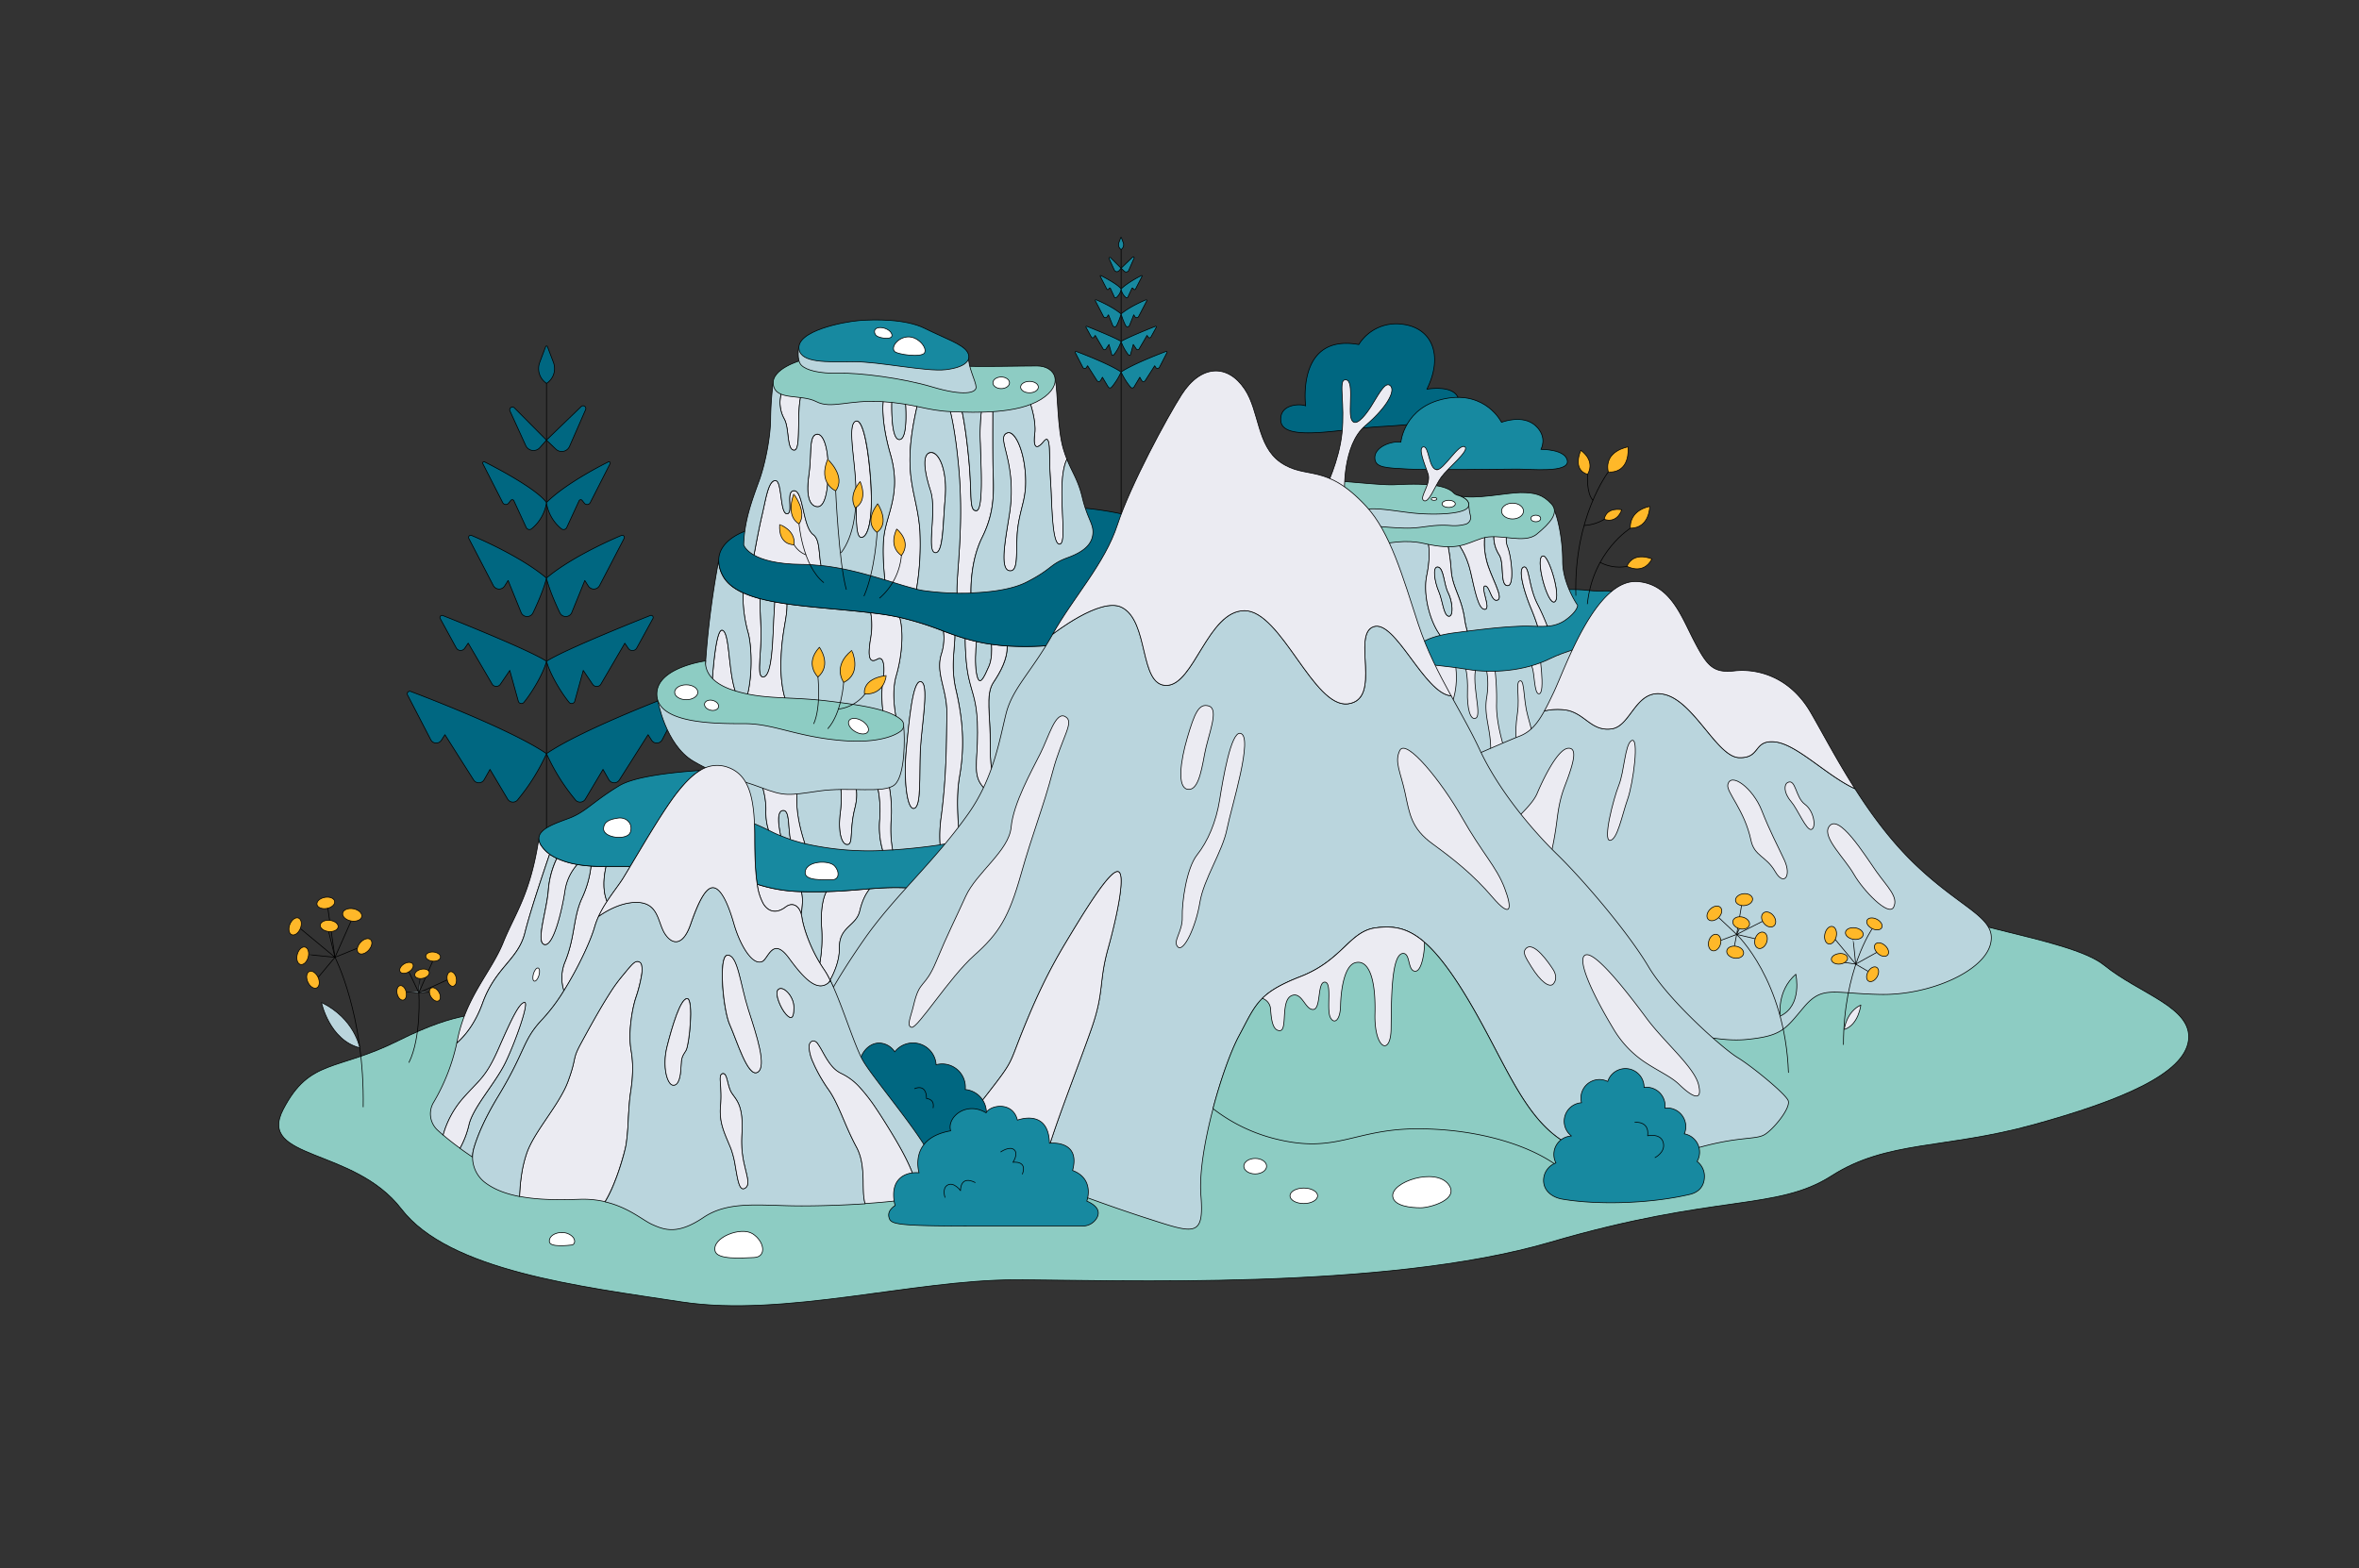 <svg id="圖層_1" data-name="圖層 1" xmlns="http://www.w3.org/2000/svg" viewBox="0 0 1110 738"><rect x="0" y="0" width="1110" height="738" fill="#333333" stroke="none"/><defs><style>.cls-1{fill:#8dccc3;}.cls-1,.cls-2,.cls-3,.cls-4,.cls-5,.cls-6,.cls-8,.cls-9{stroke:#000;stroke-linejoin:round;stroke-width:0.33px;}.cls-2{fill:#006781;}.cls-3{fill:#1789a0;}.cls-4{fill:#ebebf2;}.cls-5{fill:#bad5dd;}.cls-6{fill:#fff;}.cls-7,.cls-8{fill:none;}.cls-9{fill:#ffb829;}</style></defs><title>main02</title><path class="cls-1" d="M238.56,475.14c-12.94,3-21.89,0-51.07,14.59s-41.7,8.34-54.2,32.32,33.15,17.72,55.56,46.9S273,605.43,320.91,612.73s109.45-10.42,156.35-10.42,174.08,5.21,252.25-17.72S835.83,570,861.89,553.32s53.16-12.51,94.86-24,70.88-24,73-39.61-22.93-21.89-39.61-35.44-80.26-18.76-105.28-36.48S730.55,373,647.17,402.18s-149.06,8.33-228.28,29.18S275.82,466.58,238.56,475.14Z"/><line class="cls-2" x1="257.15" y1="179.9" x2="257.15" y2="508.52"/><path class="cls-2" d="M242,191.91l15.12,15.22-3.1,3.53a4,4,0,0,1-6.65-1l-7.45-16.33A1.29,1.29,0,0,1,242,191.91Z"/><path class="cls-2" d="M273.49,191.32l-16.38,15.81,4.45,4.24a4,4,0,0,0,6.43-1.3l7.57-17.31A1.29,1.29,0,0,0,273.49,191.32Z"/><path class="cls-2" d="M256.72,163.2,254,170.47a8.29,8.29,0,0,0,2.39,9.35c.25.21.51.41.8.61l.11-.08a8.29,8.29,0,0,0,3.08-9.88l-2.76-7.27A.46.46,0,0,0,256.72,163.2Z"/><path class="cls-2" d="M228.27,217.51s23.48,11.63,28.88,19a19.61,19.61,0,0,1-7,12.33,1.65,1.65,0,0,1-2.54-.59l-5.8-12.57a.86.86,0,0,0-1.48-.16l-1,1.27a1.65,1.65,0,0,1-2.78-.25l-9.28-18.18A.65.65,0,0,1,228.27,217.51Z"/><path class="cls-2" d="M286,217.51s-19.31,9.43-28.87,19a19.56,19.56,0,0,0,7,12.33,1.65,1.65,0,0,0,2.54-.59l5.8-12.57a.86.86,0,0,1,1.48-.16l1,1.27a1.65,1.65,0,0,0,2.78-.25L287,218.35A.65.65,0,0,0,286,217.51Z"/><path class="cls-2" d="M208.32,289.67s40.33,15.91,48.83,21.54c-1.71,6.35-7.15,15.13-10.7,19.42a1.55,1.55,0,0,1-2.5-.39l-4.08-14.73L235.46,322a2.33,2.33,0,0,1-3.8.09l-11.35-19.42-1.64,2.41a2.33,2.33,0,0,1-4-.2L207.09,291A1,1,0,0,1,208.32,289.67Z"/><path class="cls-2" d="M193.41,325.48s46.29,17.24,63.74,29.2a95.27,95.27,0,0,1-13.33,21.41,2.89,2.89,0,0,1-4.94,0l-8.32-14-2.72,4.8a2.89,2.89,0,0,1-5,.13l-13.48-21.26-1.66,2.6a2.89,2.89,0,0,1-5-.22l-10.89-21A1.19,1.19,0,0,1,193.41,325.48Z"/><path class="cls-2" d="M320.89,325.48s-46.29,17.24-63.74,29.2a94.87,94.87,0,0,0,13.33,21.41,2.89,2.89,0,0,0,4.94,0l8.32-14,2.72,4.8a2.89,2.89,0,0,0,5,.13l13.48-21.26,1.66,2.6a2.89,2.89,0,0,0,5-.22l10.89-21A1.19,1.19,0,0,0,320.89,325.48Z"/><path class="cls-2" d="M306,289.67s-40.33,15.91-48.83,21.54c1.71,6.35,7.15,15.13,10.7,19.42a1.55,1.55,0,0,0,2.5-.39l4.08-14.73,4.41,6.53a2.32,2.32,0,0,0,3.79.09L294,302.71l1.64,2.41a2.32,2.32,0,0,0,4-.2l7.62-13.9A1,1,0,0,0,306,289.67Z"/><path class="cls-2" d="M221.87,252s22.44,9.2,35.28,20.06c-1.75,7-6.33,16.31-6.33,16.31a3.06,3.06,0,0,1-5.62-.13l-6.11-15.06-1.65,2.61a3.07,3.07,0,0,1-5.31-.22l-11.57-22.25A1,1,0,0,1,221.87,252Z"/><path class="cls-2" d="M292.39,252s-22.45,9.2-35.28,20.06c1.75,7,6.32,16.31,6.32,16.31a3.07,3.07,0,0,0,5.63-.13l6.11-15.06,1.65,2.61a3.07,3.07,0,0,0,5.31-.22l11.57-22.25A1,1,0,0,0,292.39,252Z"/><line class="cls-3" x1="527.53" y1="117.27" x2="527.53" y2="250.5"/><path class="cls-3" d="M522.52,121.24l5,5-1,1.17a1.32,1.32,0,0,1-2.2-.33l-2.47-5.4A.42.42,0,0,1,522.52,121.24Z"/><path class="cls-3" d="M532.94,121l-5.42,5.23,1.47,1.4a1.32,1.32,0,0,0,2.13-.43l2.5-5.72A.42.42,0,0,0,532.94,121Z"/><path class="cls-3" d="M527.39,111.74l-.91,2.41a2.74,2.74,0,0,0,.79,3.09l.26.2,0,0a2.75,2.75,0,0,0,1-3.27l-.92-2.41A.15.15,0,0,0,527.39,111.74Z"/><path class="cls-3" d="M518,129.7s7.77,3.85,9.55,6.28a6.47,6.47,0,0,1-2.3,4.08.55.55,0,0,1-.84-.19l-1.92-4.16a.29.29,0,0,0-.49-.06l-.32.43a.55.55,0,0,1-.92-.09l-3.07-6A.22.22,0,0,1,518,129.7Z"/><path class="cls-3" d="M537.08,129.7s-6.38,3.12-9.55,6.28a6.51,6.51,0,0,0,2.31,4.08.55.55,0,0,0,.84-.19l1.92-4.16a.29.29,0,0,1,.49-.06l.32.43a.55.55,0,0,0,.92-.09l3.07-6A.22.22,0,0,0,537.08,129.7Z"/><path class="cls-3" d="M511.39,153.57s13.33,5.26,16.14,7.12a20.71,20.71,0,0,1-3.54,6.42.5.5,0,0,1-.82-.13l-1.35-4.87-1.46,2.16a.76.76,0,0,1-1.25,0l-3.76-6.42-.54.8a.77.77,0,0,1-1.31-.07L511,154A.32.32,0,0,1,511.39,153.57Z"/><path class="cls-3" d="M506.45,165.41s15.31,5.7,21.08,9.66a31.4,31.4,0,0,1-4.41,7.08,1,1,0,0,1-1.63,0l-2.75-4.61-.9,1.59a1,1,0,0,1-1.64,0l-4.45-7-.55.86a1,1,0,0,1-1.66-.08l-3.6-7A.39.39,0,0,1,506.45,165.41Z"/><path class="cls-3" d="M548.61,165.41s-15.3,5.7-21.08,9.66a31.81,31.81,0,0,0,4.41,7.08,1,1,0,0,0,1.64,0l2.75-4.61.9,1.59a1,1,0,0,0,1.63,0l4.46-7,.55.86a1,1,0,0,0,1.65-.08l3.6-7A.39.39,0,0,0,548.61,165.41Z"/><path class="cls-3" d="M543.68,153.57s-13.34,5.26-16.15,7.12a21.12,21.12,0,0,0,3.54,6.42.51.51,0,0,0,.83-.13l1.35-4.87,1.46,2.16a.76.76,0,0,0,1.25,0l3.76-6.42.54.8a.77.77,0,0,0,1.31-.07l2.52-4.6A.32.32,0,0,0,543.68,153.57Z"/><path class="cls-3" d="M515.87,141.12s7.42,3,11.66,6.64a33.91,33.91,0,0,1-2.09,5.39,1,1,0,0,1-1.86,0l-2-5L521,149a1,1,0,0,1-1.76-.07l-3.83-7.36A.33.33,0,0,1,515.87,141.12Z"/><path class="cls-3" d="M539.19,141.12s-7.43,3-11.67,6.64a33.91,33.91,0,0,0,2.09,5.39,1,1,0,0,0,1.86,0l2-5,.55.86a1,1,0,0,0,1.75-.07l3.83-7.36A.32.32,0,0,0,539.19,141.12Z"/><path class="cls-4" d="M227.11,472c6.1-16.88,16.7-20.33,19.89-33.06,2.7-10.81,9.61-31.1,11.63-37a15.25,15.25,0,0,1-3.88-3.93,6.15,6.15,0,0,1-1.2-3.35c-4,26.38-11.21,35.2-16.77,48.93-5.65,14-17.63,25.62-21.62,46.25-.07.35-.16.68-.23,1C218.5,487.75,223.46,482.13,227.11,472Z"/><path class="cls-4" d="M285.19,407.78c-1.45,0-2.79,0-3.93,0s-2.11-.08-3.16-.15a48.36,48.36,0,0,1-4.17,14.87c-4.33,9.21-3.23,18.1-7.94,29.88a19.77,19.77,0,0,0-.67,13.92c6.66-10.64,12.54-23.19,14.47-30a36.81,36.81,0,0,1,1.87-5,55.55,55.55,0,0,1,4-7.08C283.26,418.59,284.26,411.72,285.19,407.78Z"/><path class="cls-5" d="M285.63,424.22c2.81-4.32,5.8-8,7.58-10.91,1-1.66,2.15-3.55,3.35-5.56-4.32,0-8.18,0-11.37,0C284.26,411.72,283.26,418.59,285.63,424.22Z"/><path class="cls-5" d="M234.4,516c13.41-22.18,11.24-26.26,21.15-36.63a85.79,85.79,0,0,0,9.77-13.09,19.77,19.77,0,0,1,.67-13.92c4.71-11.78,3.61-20.67,7.94-29.88a48.36,48.36,0,0,0,4.17-14.87,64.79,64.79,0,0,1-6.53-.76,23.8,23.8,0,0,0-5.79,12.39c-1.47,9.79-5.55,26.26-9.63,25.28s.89-15.21,1.8-25.12A42,42,0,0,1,262,403.94a20.92,20.92,0,0,1-3.38-1.93c-2,5.87-8.93,26.16-11.63,37-3.19,12.73-13.79,16.18-19.89,33.06-3.65,10.09-8.61,15.71-12.18,18.9A93.73,93.73,0,0,1,204,518.83a10.45,10.45,0,0,0,1.86,13c.78.72,1.68,1.52,2.65,2.36a44.57,44.57,0,0,1,9-16.9c8.08-9.27,11-9.76,17.25-24.14s9.62-21,12-21.36-4.28,18.54-9,28.34-15.22,21-17.12,29.29a42.18,42.18,0,0,1-4.21,11c1.79,1.31,3.75,2.68,5.91,4.12a14.68,14.68,0,0,1,.58-4C224.48,535.15,227.7,527,234.4,516Z"/><path class="cls-4" d="M386.6,436.45a68.67,68.67,0,0,1-.84,16.76c.67,1.11,1.38,2.21,2.13,3.29a39,39,0,0,1,2.73,4.81c2-3.64,4.49-9.36,4.39-15.32-.15-9.92,7.9-10.08,9.58-17.26,1.26-5.39,3.2-8.6,4.75-10.44-6,.48-12.22,1.12-20.52,1.35C387.59,422,386,427,386.6,436.45Z"/><path class="cls-4" d="M258,419.37c-.91,9.91-5.88,24.14-1.8,25.12s8.16-15.49,9.63-25.28a23.8,23.8,0,0,1,5.79-12.39,36.74,36.74,0,0,1-9.56-2.88A42,42,0,0,0,258,419.37Z"/><path class="cls-5" d="M445,419.73c-16.83-2.53-26.07-2.21-35.7-1.44-1.55,1.84-3.49,5-4.75,10.44-1.68,7.18-9.73,7.34-9.58,17.26.1,6-2.39,11.68-4.39,15.32.05.11.11.21.16.32.2.41.41.82.61,1.26,5.35,11.47,10.91,30,14.86,36.64,4.05,6.85,20,26,27.74,38l18.49-2.37,6.87-40.26,8.1-78.34A41,41,0,0,1,445,419.73Z"/><path class="cls-4" d="M369.71,426.83c3.09-2.34,6.16-.76,7.29,3.35.93-5.75.6-8.86.06-10.54a71.59,71.59,0,0,1-20.76-3.49,25.94,25.94,0,0,0,2.79,9.06C360.84,428.25,364.53,430.78,369.71,426.83Z"/><path class="cls-4" d="M237.77,500.1c4.76-9.8,11.42-28.73,9-28.34s-5.71,7-12,21.36-9.17,14.87-17.25,24.14a44.57,44.57,0,0,0-9,16.9c2.13,1.82,4.74,3.9,7.91,6.21a42.18,42.18,0,0,0,4.21-11C222.55,521.07,233,509.89,237.77,500.1Z"/><path class="cls-5" d="M377,430.18a12,12,0,0,1,.32,1.48c.65,4.57,3.47,13.32,8.44,21.55a68.67,68.67,0,0,0,.84-16.76c-.57-9.47,1-14.43,2.22-16.81l-3,.07c-3.33,0-6.2,0-8.76-.07C377.6,421.32,377.93,424.43,377,430.18Z"/><path class="cls-3" d="M267.72,385.11c-5.87,2.2-12.63,4.41-13.94,8.2h0v.06a4.07,4.07,0,0,0-.2,1.36,6.15,6.15,0,0,0,1.2,3.35,15.25,15.25,0,0,0,3.88,3.93,20.92,20.92,0,0,0,3.38,1.93,36.74,36.74,0,0,0,9.56,2.88,64.79,64.79,0,0,0,6.53.76c1,.07,2.1.12,3.16.15s2.48,0,3.93,0c3.19,0,7.05,0,11.37,0,6.8-11.35,16.06-27.22,22.44-35.2,3.2-4,6.61-7.65,10.41-9.94-13.8.93-31,2.92-38.07,7.19C278.7,377.46,275.71,382.11,267.72,385.11Z"/><path class="cls-3" d="M489.81,381.62l-94-5.83-46.75-14s-1.77,0-4.67.09c8.44,4.2,10.74,14.79,10.74,31.79,0,10.13.36,17.27,1.18,22.45a71.59,71.59,0,0,0,20.76,3.49c2.56.09,5.43.11,8.76.07l3-.07c8.3-.23,14.5-.87,20.52-1.35,9.63-.77,18.87-1.09,35.7,1.44a41,41,0,0,0,22.41-3.18c16.77-7.15,27.85-22.46,27.85-22.46Z"/><path class="cls-6" d="M284,390c.13-3.52,3.2-4.48,6.88-5s7.05,2.4,5.77,6.56S283.86,394.46,284,390Z"/><path class="cls-6" d="M378.88,410.21c.75-5.2,11-5.4,13.61-2.88s2.68,6.81-1.1,6.7S378.21,414.79,378.88,410.21Z"/><path class="cls-4" d="M390.78,461.63c0-.11-.11-.21-.16-.32-.2.37-.4.71-.59,1A9.79,9.79,0,0,0,390.78,461.63Z"/><ellipse class="cls-6" cx="252.29" cy="458.61" rx="3.22" ry="1.35" transform="translate(-258.98 570.74) rotate(-73.55)"/><path class="cls-5" d="M658.66,353.17c3-5.92,19.65,14.64,29.28,31.59s16.17,23.1,20,33.12,3.09,14.63-5.77,4.24-18.11-17.72-28.12-25-10.77-14-12.9-23.94S656,358.56,658.66,353.17Z"/><path class="cls-5" d="M358,294.32c.67,12.67-2.38,24.3,1.08,24.3s4.32-11,4.75-20.95c.3-6.84.6-11.91.76-14.4-2.44-.45-4.77-1-6.95-1.54C357.6,284.6,357.68,288.73,358,294.32Z"/><path class="cls-5" d="M570.8,270.66a15,15,0,0,0-.95-2.52c.83,3.95-.05,8.07-3,12.22-12.45,17.4-33.28,21-74.73,23.56a140.68,140.68,0,0,1-18.22.07c.25,6.06-3.16,12.25-6.44,17.15-3.89,5.79-1.31,15.53-1.5,29.49s2.39,16.4,2.39,16.4,1.88,10.46-4.61,4.48-3.71-12-3.71-26.77-2.41-17.53-4.27-26.12c-1.28-5.93-1.54-13.8-1.59-18.11-1.66-.5-3.27-1-4.85-1.56-.07,7.12-2,14.95.5,25.72,3.16,13.6,4.27,26.29,1.67,40.84-1.79,10-.63,23.2.26,30.42a153.32,153.32,0,0,0,24-6.63c20-7.5,77.66.77,77.66.77S582.39,315,570.8,270.66Z"/><path class="cls-5" d="M459.45,316.83c1.3,7.42,3.71,1.67,5.87-3.22,1.42-3.21,1.41-7.67,1.23-10.38-2.53-.36-4.88-.81-7.1-1.32C459,306.1,458.66,312.31,459.45,316.83Z"/><path class="cls-4" d="M339.9,296.59c-3.66-1.13-5.1,29.2-5.1,29.2l14.25,5.5C341.89,323,344.22,297.91,339.9,296.59Z"/><path class="cls-4" d="M363.8,297.67c-.43,9.93-1.29,20.95-4.75,20.95s-.41-11.63-1.08-24.3c-.29-5.59-.37-9.72-.36-12.59a49.71,49.71,0,0,1-8-2.78A65.24,65.24,0,0,0,352,297.71c1.87,6.65,2.22,22.58-1.2,32.23l20.35,3.24s-4.12-7-3.68-22.13c.42-14.35,3-19.78,2.85-26.84q-3-.43-5.76-.94C364.4,285.76,364.1,290.83,363.8,297.67Z"/><path class="cls-4" d="M400.8,367l-5.47,1.29a54.25,54.25,0,0,1,0,14.62c-1.06,8.49.64,14.76,3.46,14.54s.85-6.69,3.46-17.06S400.8,367,400.8,367Z"/><path class="cls-7" d="M400.8,367l-5.47,1.29a54.25,54.25,0,0,1,0,14.62c-1.06,8.49.64,14.76,3.46,14.54s.85-6.69,3.46-17.06S400.8,367,400.8,367Z"/><path class="cls-7" d="M339.9,296.59c-3.66-1.13-5.1,29.2-5.1,29.2l14.25,5.5C341.89,323,344.22,297.91,339.9,296.59Z"/><path class="cls-7" d="M433.05,320.81c-3.65-.1-5.29,18.55-6.59,31.95s.22,28.52,3.67,27.66,2.34-15.13,2.92-27.23C433.65,340.68,437.52,320.93,433.05,320.81Z"/><path class="cls-5" d="M368.34,381.39c-3,.36-2,7.34-1,11.93q2.25.93,4.59,1.73C370.73,389,371.67,381,368.34,381.39Z"/><path class="cls-5" d="M445.54,335.93c.18-11.5-5.38-18.92-2.6-28a24.37,24.37,0,0,0,1-10.91,144.13,144.13,0,0,0-20.63-6.47c1.94,6.93,1.12,18.1-1.6,27.38-3,10.31.86,23.83.86,23.83s-3.9,4.91-5.59,0-2.62-14.49-1.56-20.94.67-12.56-2.66-10.61-4.66-.22-3.12-9.51a36,36,0,0,0,.09-12.32c-13.49-1.61-27.45-2.44-39.41-4.16.12,7.06-2.43,12.49-2.85,26.84-.44,15.11,3.68,22.13,3.68,22.13l-20.35-3.24c3.42-9.65,3.07-25.58,1.2-32.23A65.24,65.24,0,0,1,349.62,279c-4.53-2.08-7.93-4.79-9.72-8.45a15.24,15.24,0,0,1-1.72-6.78h0s-6.86,34.41-6.76,65.75,2,43.38,0,52c0,0,13.43.68,30.25,9.22a27.35,27.35,0,0,1-1.29-9c.32-8.16-3.27-16.2-3.27-16.2l18.15,6c-1.44,9.36,1.7,20.34,3.45,25.49a134.68,134.68,0,0,0,36.63,3.23,39.53,39.53,0,0,1-1.41-14.51c.86-12.2-2.08-18.69-2.08-18.69l5.13-3a65.26,65.26,0,0,1,2.35,21.62A55.91,55.91,0,0,0,420,400c6.42-.47,14.1-1.17,22.35-2.41a62.54,62.54,0,0,1,.57-13.45C445.54,364,445.35,347.43,445.54,335.93ZM334.8,325.79s1.44-30.33,5.1-29.2c4.32,1.32,2,26.43,9.15,34.7Zm67.45,54.63c-2.61,10.37-.64,16.85-3.46,17.06s-4.52-6.05-3.46-14.54a54.25,54.25,0,0,0,0-14.62L400.8,367S404.86,370,402.25,380.42Zm30.8-27.23c-.58,12.1.54,26.36-2.92,27.23s-5-14.26-3.67-27.66,2.94-32.05,6.59-31.95C437.52,320.93,433.65,340.68,433.05,353.19Z"/><path class="cls-4" d="M375.26,371.51l-18.15-6s3.59,8,3.27,16.2a27.35,27.35,0,0,0,1.29,9c.28.14.56.27.84.42,1.56.81,3.18,1.53,4.84,2.22-1-4.59-2.05-11.57,1-11.93,3.33-.4,2.39,7.6,3.6,13.66,2.21.74,4.48,1.38,6.77,1.95C377,391.85,373.82,380.87,375.26,371.51Z"/><path class="cls-4" d="M419.33,385.61A65.26,65.26,0,0,0,417,364l-5.13,3s2.94,6.49,2.08,18.69a39.53,39.53,0,0,0,1.41,14.51c1.14-.05,2.25-.11,3.3-.18L420,400A55.91,55.91,0,0,1,419.33,385.61Z"/><path class="cls-4" d="M409.73,288.37a36,36,0,0,1-.09,12.32c-1.54,9.29-.21,11.45,3.12,9.51s3.72,4.15,2.66,10.61-.14,16,1.56,20.94,5.59,0,5.59,0-3.89-13.52-.86-23.83c2.72-9.28,3.54-20.45,1.6-27.38-2.67-.59-5.55-1.12-8.7-1.55C413,288.77,411.37,288.57,409.73,288.37Z"/><path class="cls-4" d="M433.05,320.81c-3.65-.1-5.29,18.55-6.59,31.95s.22,28.52,3.67,27.66,2.34-15.13,2.92-27.23C433.65,340.68,437.52,320.93,433.05,320.81Z"/><path class="cls-4" d="M451.47,365.51c2.6-14.55,1.49-27.24-1.67-40.84-2.49-10.77-.57-18.6-.5-25.72-1.81-.63-3.58-1.28-5.36-1.94a24.37,24.37,0,0,1-1,10.91c-2.78,9.09,2.78,16.51,2.6,28s0,28.05-2.6,48.16a62.54,62.54,0,0,0-.57,13.45c3.06-.45,6.19-1,9.36-1.61C450.84,388.71,449.68,375.54,451.47,365.51Z"/><path class="cls-4" d="M465.32,313.61c-2.16,4.89-4.57,10.64-5.87,3.22-.79-4.52-.41-10.73,0-14.92-1.84-.43-3.6-.9-5.3-1.4.05,4.31.31,12.18,1.59,18.11C457.6,327.21,460,330,460,344.74s-2.79,20.8,3.71,26.77,4.61-4.48,4.61-4.48-2.57-2.45-2.39-16.4-2.39-23.7,1.5-29.49c3.28-4.9,6.69-11.09,6.44-17.15q-3.93-.27-7.33-.76C466.73,305.94,466.74,310.4,465.32,313.61Z"/><path class="cls-2" d="M569.85,268.14c-3-14.22-28.5-26.17-60.34-29.07-45.45-4.13-120.53-2.46-157.63,10.48,0,0-13.64,3.89-13.7,14.17a15.24,15.24,0,0,0,1.72,6.78c1.79,3.66,5.19,6.37,9.72,8.45a49.71,49.71,0,0,0,8,2.78c2.18.58,4.51,1.09,6.95,1.54q2.79.51,5.76.94c12,1.72,25.92,2.55,39.41,4.16,1.64.2,3.27.4,4.88.62,3.15.43,6,1,8.7,1.55A144.13,144.13,0,0,1,443.94,297c1.78.66,3.55,1.31,5.36,1.94,1.58.54,3.19,1.06,4.85,1.56s3.46,1,5.3,1.4c2.22.51,4.57,1,7.1,1.32q3.4.5,7.33.76a140.68,140.68,0,0,0,18.22-.07c41.45-2.6,62.28-6.16,74.73-23.56C569.8,276.21,570.68,272.09,569.85,268.14Z"/><path class="cls-5" d="M309.43,329.33s3.61,21.11,16.76,28.86,20.89,8.21,31.92,12.44,12.68,3.75,27.23,1.64,30.75,1.41,35.68-3S425.79,347,425.23,342s-27.84-3.18-27.84-3.18Z"/><path class="cls-1" d="M424.09,338.78a3.41,3.41,0,0,1-.16,5.22c-3.49,2.76-12.18,5.73-27,4.57-22.23-1.74-32.65-8-46.54-8s-41.26.11-41.32-13.89c-.06-12.63,23-15.64,23-15.64s-1.82,8.83,12.42,13.62,26.13,3,45,5.24C404.46,331.73,418.44,333.69,424.09,338.78Z"/><path class="cls-5" d="M771,287.92l28.28,85.93-9,54.15s-106,4-107.42,3.66-38.64-102.68-39.45-109,9.34-17.47,9.34-17.47Z"/><path class="cls-4" d="M684.77,312.48s2.28,11.06-2.65,20.92l-18.48-26Z"/><path class="cls-4" d="M689.31,313.15s1.47,4.39,1.2,12.12,1.25,14.11,4,12.65c3-1.6-2.8-17.85.53-25.44"/><path class="cls-4" d="M699,313.55s2,6,.53,14.78,2.27,15.19,1.87,25.71l6.39-1.91s-3.86-11.67-3.6-20.84a119.72,119.72,0,0,0-.93-17.74Z"/><path class="cls-4" d="M715.44,320.41c2,0,1.34,9.12,3.47,16.58s2.13,8.88,2.13,8.88l-7,3.73s-1.75-2,0-14.17C715.17,327.63,712.86,320.39,715.44,320.41Z"/><path class="cls-4" d="M724.11,326.52c-2.28,0-2-9.86-3.2-12.52s3.2-9.33,3.2-8.66S727.44,326.54,724.11,326.52Z"/><path class="cls-3" d="M670.28,312.6s10,.74,20.69,2.49,26.17,1,38.63-5.23,37.06-9,41.37-21.94-15-9-22.93-10-14.83-.25-21.87,0-69.18,7.75-69.39,19.82S670.28,312.6,670.28,312.6Z"/><path class="cls-5" d="M900.17,405.86c-10.73-10.47-19.75-22.77-27.34-34.68h0c-13.22-6-27.41-21.08-37.73-22.05s-6.45,7.74-16.77,7.42-21-26.12-34.83-29.67S767.7,341.72,758.34,343s-12.25-6.78-20.64-8.71a26.64,26.64,0,0,0-11,.29c-3.44,6.22-6.63,9.93-11.82,11.92-7.28,2.8-41.43,17.92-41.43,17.92S625,395,623,427.76s53.06,55.06,81.39,51.87,55.86,7.18,69.42,5.18,31.12,6,47.88,4.39S840,484.42,848.78,474s13.57-6.38,36.31-6,48.11-10.69,51.47-23.57S923.12,428.25,900.17,405.86Z"/><path class="cls-4" d="M737.7,334.3c8.39,1.93,11.29,10,20.64,8.71s11.29-19.68,25.16-16.13,24.51,29.35,34.83,29.67,6.45-8.39,16.77-7.42,24.51,16,37.73,22.05h0c-8.65-13.57-15.44-26.62-20.81-35.86-10.08-17.36-25.75-20.72-35.83-19.6s-12.88-2.24-19-14-11.1-26.56-26.31-28C751,271.86,736.69,314,731.09,325.8c-1.61,3.38-3,6.28-4.42,8.79A26.64,26.64,0,0,1,737.7,334.3Z"/><path class="cls-4" d="M738,352.13c4.3-.17,2.19,6.89.1,12.95s-4,9-5.43,20.48a157.21,157.21,0,0,1-3.55,19.22s-18-15.25-16.72-17.76,8.57-8.15,10.86-13.58S732.76,352.34,738,352.13Z"/><path class="cls-4" d="M767.62,348.59c3.89-2.5.87,20.07-1.75,27.49s-4.8,19.2-8.29,19.42,1.53-19.42,4.15-26S764.56,350.56,767.62,348.59Z"/><path class="cls-4" d="M813,369.32c1.3-6.21,11.78,1.52,15.92,12s7.2,15.95,10.69,23.46-.22,12.53-4.36,5.33-9.78-7.18-11.35-14.61C820.92,381.32,812.27,372.76,813,369.32Z"/><path class="cls-4" d="M860.45,389.3c4.37-7.59,17.26,13.56,22.48,20.88s10.46,12,8.11,16.73-14.41-7.92-18.71-15.46S857.58,394.29,860.45,389.3Z"/><path class="cls-4" d="M841,368.35c4-2.33,3.77,6.88,8.21,10.11s5.49,11.15,3.14,11.89S846,381,842.77,377.2C839,372.78,839.65,369.15,841,368.35Z"/><path class="cls-6" d="M655.35,563.15c-1-7,20.19-13.89,26.26-5.7,5.25,7.07-8.7,10.95-13.13,10.95S656,567.71,655.35,563.15Z"/><ellipse class="cls-6" cx="613.48" cy="562.76" rx="6.49" ry="3.65"/><ellipse class="cls-6" cx="590.62" cy="548.82" rx="5.36" ry="3.65"/><path class="cls-8" d="M168.17,446.24l-10.55,4.27s14,27.07,13.27,70.54"/><polyline class="cls-8" points="154.64 438.43 157.62 450.51 165.22 433.41"/><path class="cls-8" d="M145.23,449.21c0,.09,12.39,1.3,12.39,1.3L141.33,437"/><polyline class="cls-8" points="149.66 460.01 157.62 450.51 154.24 427.31"/><ellipse class="cls-9" cx="154.91" cy="435.79" rx="2.65" ry="4.23" transform="translate(-294.66 544.43) rotate(-84.02)"/><ellipse class="cls-9" cx="165.74" cy="430.53" rx="2.92" ry="4.56" transform="translate(-287.34 517.43) rotate(-79.8)"/><ellipse class="cls-9" cx="171.53" cy="445.38" rx="4.23" ry="2.65" transform="translate(-275.28 277.61) rotate(-48.36)"/><ellipse class="cls-9" cx="142.46" cy="449.82" rx="4.23" ry="2.65" transform="translate(-328.92 470.82) rotate(-74.98)"/><ellipse class="cls-9" cx="147.24" cy="461.09" rx="2.65" ry="4.23" transform="translate(-174.91 99.84) rotate(-24.02)"/><ellipse class="cls-9" cx="138.87" cy="435.98" rx="4.23" ry="2.65" transform="translate(-317.37 401.17) rotate(-67.97)"/><ellipse class="cls-9" cx="153.34" cy="424.9" rx="4.23" ry="2.65" transform="translate(-71.62 33.18) rotate(-10.02)"/><path class="cls-5" d="M151.26,471.76s3.65,17.64,18,21.36C169.24,493.12,167,479.52,151.26,471.76Z"/><path class="cls-5" d="M197.08,467.23c-.38-1.38.57-6.69.57-6.69"/><polyline class="cls-5" points="202.07 466.92 197.08 467.23 191.09 466.76"/><polyline class="cls-8" points="203.6 452.33 197.08 467.23 210.43 461.14"/><path class="cls-8" d="M192.39,457.34l4.69,9.89s1.34,20.9-4.69,32.87"/><ellipse class="cls-9" cx="198.56" cy="458.29" rx="3.48" ry="2.17" transform="translate(-98.9 57.08) rotate(-13.13)"/><ellipse class="cls-9" cx="204.65" cy="467.97" rx="2.17" ry="3.48" transform="translate(-211.24 171.47) rotate(-30.89)"/><ellipse class="cls-9" cx="212.56" cy="460.72" rx="2.17" ry="3.48" transform="translate(-84.64 49.48) rotate(-11.09)"/><ellipse class="cls-9" cx="203.79" cy="450.17" rx="2.17" ry="3.48" transform="translate(-262.51 613.73) rotate(-84.97)"/><ellipse class="cls-9" cx="191.28" cy="455.47" rx="3.48" ry="2.17" transform="translate(-206.72 162.83) rotate(-30.89)"/><ellipse class="cls-9" cx="188.98" cy="467.26" rx="2.17" ry="3.48" transform="translate(-101.19 55.14) rotate(-13.13)"/><path class="cls-8" d="M841.54,504.85c-1.59-43.67-24.38-65.1-24.38-65.1l-8.44-7.93"/><polyline class="cls-8" points="816.11 445.27 817.16 439.75 809.76 442.54"/><polyline class="cls-8" points="829.36 433.58 817.16 439.75 825.89 441.79"/><polyline class="cls-8" points="819.46 426.18 817.16 439.75 818.45 437.02"/><ellipse class="cls-9" cx="806.68" cy="429.9" rx="4.03" ry="2.8" transform="translate(-71 685.28) rotate(-44.28)"/><ellipse class="cls-9" cx="820.63" cy="423.42" rx="4.04" ry="2.8" transform="translate(-41.84 93.48) rotate(-6.36)"/><ellipse class="cls-9" cx="806.85" cy="443.63" rx="3.97" ry="2.85" transform="translate(166.8 1105.56) rotate(-74.77)"/><ellipse class="cls-9" cx="816.5" cy="448.14" rx="2.82" ry="4.01" transform="translate(232.34 1173.57) rotate(-79.92)"/><ellipse class="cls-9" cx="832.23" cy="432.78" rx="2.88" ry="3.93" transform="translate(-88.29 613.22) rotate(-38.57)"/><ellipse class="cls-9" cx="828.63" cy="442.54" rx="3.98" ry="2.84" transform="translate(142.75 1084.45) rotate(-71.21)"/><ellipse class="cls-9" cx="819.27" cy="434.32" rx="2.83" ry="4" transform="translate(205.72 1129.59) rotate(-76.5)"/><path class="cls-1" d="M845,458.49s3.32,14.63-7.3,19.69C837.72,478.18,835.82,466.49,845,458.49Z"/><path class="cls-8" d="M880.93,437.09s-13.51,19.22-13.51,54.62"/><polyline class="cls-8" points="879.02 457.14 873.16 453.73 867.42 452.84"/><path class="cls-8" d="M871.9,442.13c.14,0,1.26,11.6,1.26,11.6l10-5.57"/><line class="cls-8" x1="863.54" y1="442.13" x2="873.16" y2="453.73"/><path class="cls-9" d="M868.37,438.71c-.23,1.5,1.45,3,3.75,3.34s4.35-.58,4.57-2.08-1.44-3-3.74-3.32S868.6,437.22,868.37,438.71Z"/><ellipse class="cls-9" cx="885.3" cy="446.84" rx="2.53" ry="3.86" transform="translate(-38.69 806.92) rotate(-48.07)"/><path class="cls-9" d="M861.73,451.64c.16,1.37,2,2.29,4.1,2.05s3.69-1.54,3.53-2.91-2-2.29-4.08-2S861.58,450.26,861.73,451.64Z"/><ellipse class="cls-9" cx="861.29" cy="440.08" rx="4.21" ry="2.74" transform="translate(251.42 1190.78) rotate(-77.97)"/><ellipse class="cls-9" cx="881.95" cy="434.76" rx="2.47" ry="3.88" transform="translate(94.94 1024.21) rotate(-63.07)"/><ellipse class="cls-9" cx="881.13" cy="458.49" rx="3.76" ry="2.45" transform="translate(43.5 992.33) rotate(-60)"/><path class="cls-4" d="M875.6,473s-1.11,9.39-7.8,11.47C867.8,484.44,868.76,476.13,875.6,473Z"/><path class="cls-9" d="M766.1,210.31s-11.51,1.77-9.35,11.8C756.75,222.11,766.75,223.6,766.1,210.31Z"/><path class="cls-8" d="M747,223.24s-.64,9,2.57,12.22"/><path class="cls-8" d="M745.39,247.29a20.55,20.55,0,0,0,9.75-3.06"/><path class="cls-8" d="M767.23,248.55s-17.71,10.82-20.33,35.75"/><path class="cls-9" d="M743.86,211.92S739.55,221,747,223.24C747,223.24,751.11,217.41,743.86,211.92Z"/><path class="cls-9" d="M763.12,239.9s-7.09-1.58-8.29,4.48C754.83,244.38,760.47,246.87,763.12,239.9Z"/><path class="cls-8" d="M766.16,266.43a19.52,19.52,0,0,1-13.23-1.76"/><path class="cls-9" d="M767.13,248.6s-1-8.09,9.14-10.28C776.27,238.32,776.27,248.55,767.13,248.6Z"/><path class="cls-9" d="M777.31,263.06s-8.53-3.85-11.8,3.43C765.51,266.49,773.12,270.9,777.31,263.06Z"/><path class="cls-8" d="M756.85,222s-16.45,21.26-15.34,58.34"/><path class="cls-6" d="M336.49,588.81c-1.66-6.34,12.09-11.73,17.65-8.18s6.74,10.91.69,11.18S337.57,592.9,336.49,588.81Z"/><path class="cls-6" d="M258.5,584.37c-.37-3.69,5.64-5.5,9.31-3.53s2.82,4.94,1.26,5.08S258.78,587.19,258.5,584.37Z"/><path class="cls-8" d="M384.8,317.92s1.74,14.48-1.93,22.76"/><path class="cls-8" d="M397,320.81s-.77,14.65-7.52,22.17"/><path class="cls-8" d="M407.17,326.4a18.8,18.8,0,0,1-12.74,7.32"/><path class="cls-9" d="M384.88,318.62s-6.57-6.17.68-14C385.56,304.65,391.63,312.8,384.88,318.62Z"/><path class="cls-9" d="M397,321.14s-5.6-7.53,3.81-15.06C400.8,306.08,405.89,316.89,397,321.14Z"/><path class="cls-9" d="M406.79,326.62s-1.6-7.15,10.19-8.7C417,317.92,416.41,327,406.79,326.62Z"/><path class="cls-4" d="M474.07,203.71c-6.06,2,4.61,13.14,1,37.53-1.65,11.11-5.08,26.7-.09,27.41s2.49-11.22,4.09-21.36,4.27-13.35,3.38-24.83S477.29,202.65,474.07,203.71Z"/><path class="cls-4" d="M462.14,252.93c6.76-13.58,5.16-23.8,5.06-34.84s0-28.3,0-28.3l-5.05.89a92.23,92.23,0,0,0-.9,18c.36,11.21,1.48,31.81-1.94,31.69s-1.85-7-3.46-24c-1.72-18.15-3.85-25.63-3.85-25.63l-5.35,1.07s2.9,9.39,4.63,30.71c2.17,26.71-1.32,48-1,56.67,2.14,0,4.34,0,6.56-.05C456.81,273.34,457.42,262.42,462.14,252.93Z"/><path class="cls-4" d="M432.88,250.25c-1.18-19.62-9.49-25.82-.78-61.44l-6.23-1.69s1.91,19.49-2.62,19.7-3.55-19.95-3.55-19.95h-3.84s-2.17,8.58,3.14,27-1.93,27.87-3.14,39c-.66,6.09-.13,14,.49,20,5.68,1.75,10.7,3.38,14.91,4.35A129,129,0,0,0,432.88,250.25Z"/><path class="cls-4" d="M437.8,213c-3.94.51-3.14,8.45,0,18s-2.22,29.09,2.36,29.19c3.8.07,3.53-14.78,4.52-25.18C446,221.45,441.85,212.46,437.8,213Z"/><path class="cls-4" d="M369.08,197.26c2.42,4.56,1,14.61,4.63,14.61s.68-19.15,3.59-27l-9.45-.46A15.92,15.92,0,0,0,369.08,197.26Z"/><path class="cls-4" d="M383.72,204.56c-3.08,1.38-1.76,9.57-3.12,19s.1,14.36,3.7,14.92c3.82.59,5.46-7.15,5.46-17.75S387.12,203,383.72,204.56Z"/><path class="cls-4" d="M403,198.13c-4.46.47-1.18,15.76-.47,28.5s-.59,26.27,2.7,26.3,5.49-8.87,4.54-24.88S406.25,197.8,403,198.13Z"/><path class="cls-4" d="M382.66,251.61c-5-3.75-4.56-20.58-8.94-20.65s-.14,10.92-3.45,10.82-2.18-15.15-5.22-15.57c-3.48-.48-4.7,8.76-6.32,15.57-1.58,6.62-3.12,15-3.93,19.46,3.81,2.15,10.5,4.24,22.24,4.37,3.18,0,6.28.23,9.32.56C385.17,260.55,385.94,254.05,382.66,251.61Z"/><path class="cls-7" d="M383.72,204.56c-3.08,1.38-1.76,9.57-3.12,19s.1,14.36,3.7,14.92c3.82.59,5.46-7.15,5.46-17.75S387.12,203,383.72,204.56Z"/><path class="cls-7" d="M403,198.13c-4.46.47-1.18,15.76-.47,28.5s-.59,26.27,2.7,26.3,5.49-8.87,4.54-24.88S406.25,197.8,403,198.13Z"/><path class="cls-7" d="M369.08,197.26c2.42,4.56,1,14.61,4.63,14.61s.68-19.15,3.59-27l-9.45-.46A15.92,15.92,0,0,0,369.08,197.26Z"/><path class="cls-7" d="M437.8,213c-3.94.51-3.14,8.45,0,18s-2.22,29.09,2.36,29.19c3.8.07,3.53-14.78,4.52-25.18C446,221.45,441.85,212.46,437.8,213Z"/><path class="cls-7" d="M474.07,203.71c-6.06,2,4.61,13.14,1,37.53-1.65,11.11-5.08,26.7-.09,27.41s2.49-11.22,4.09-21.36,4.27-13.35,3.38-24.83S477.29,202.65,474.07,203.71Z"/><path class="cls-4" d="M486.88,204.18c-.95,7.66,1.48,7,4.23,3.6,3.67-4.58,2.36,7.46,3.14,17.57s.4,31.71,4.52,30.73-2.16-28.84,3.26-39.93c-.58-1.44-1.15-3-1.69-4.85-2.89-9.7-2.49-26.16-3.88-33.5l-6.11.25-5.94,10.76S487.7,197.54,486.88,204.18Z"/><path class="cls-5" d="M509.26,234.13c-1.92-8.11-4.71-11.7-7.23-18-5.42,11.09.71,39-3.26,39.93s-3.73-20.62-4.52-30.73.53-22.15-3.14-17.57c-2.75,3.44-5.18,4.06-4.23-3.6.82-6.64-2.47-15.37-2.47-15.37l5.94-10.76c-11.4.45-33,1.25-33,1.25l-79-2.36-14.5,2.77a147.54,147.54,0,0,0-1.24,17.17c0,8.13-2.36,21-5.34,29.2-3.4,9.33-7.07,19.06-7.33,30.34,0,0,.67,2.45,4.85,4.82.81-4.5,2.35-12.84,3.93-19.46,1.62-6.81,2.84-16.05,6.32-15.57,3,.42,1.91,15.46,5.22,15.57s-.93-10.89,3.45-10.82,3.92,16.9,8.94,20.65c3.28,2.44,2.51,8.94,3.7,14.56,11.2,1.2,21.35,4.11,30,6.77-.62-6-1.15-13.92-.49-20,1.21-11.16,8.44-20.58,3.14-39s-3.14-27-3.14-27h3.84s-1,20.17,3.55,19.95,2.62-19.7,2.62-19.7l6.23,1.69c-8.71,35.62-.4,41.82.78,61.44a129,129,0,0,1-1.62,27c1.13.26,2.22.49,3.23.65a122.52,122.52,0,0,0,15.82,1.19c-.35-8.71,3.14-30,1-56.67-1.73-21.32-4.63-30.71-4.63-30.71l5.35-1.07s2.13,7.48,3.85,25.63c1.61,17,0,23.91,3.46,24s2.3-20.48,1.94-31.69a92.23,92.23,0,0,1,.9-18l5.05-.89s-.1,17.27,0,28.3,1.7,21.26-5.06,34.84c-4.72,9.49-5.33,20.41-5.27,26.15,9.66-.32,19.58-1.72,26.15-5.08,12.33-6.29,10.76-8.39,19.42-11.54s11.54-7.08,11.8-11.54S511.62,244.1,509.26,234.13ZM373.71,211.87c-3.6,0-2.21-10.05-4.63-14.61a15.92,15.92,0,0,1-1.23-12.86l9.45.46C374.39,192.72,377.31,211.87,373.71,211.87Zm10.59,26.59c-3.6-.56-5.07-5.51-3.7-14.92s0-17.6,3.12-19c3.4-1.52,6,5.56,6,16.15S388.12,239.05,384.3,238.46Zm21,14.47c-3.29,0-2-13.56-2.7-26.3s-4-28,.47-28.5c3.22-.33,5.83,13.9,6.77,29.92S408.55,253,405.26,252.93Zm39.42-18c-1,10.4-.72,25.25-4.52,25.18-4.58-.1.78-19.67-2.36-29.19s-3.94-17.46,0-18S446,221.45,444.68,235Zm34.37,12.32c-1.6,10.14.89,22.07-4.09,21.36s-1.56-16.3.09-27.41c3.63-24.39-7-35.53-1-37.53,3.22-1.06,7.47,7.28,8.36,18.75S480.65,237.14,479.05,247.29Z"/><path class="cls-1" d="M377,169.59s-14.42,3.94-13.11,11.55,13.11,4.19,20.2,7.87,15.21-1,30.95,0,20.46,4.19,32.53,4.72,31.22,1.05,42.24-5.77,7.08-15.74-1.84-15.74-28,.52-35.53,0S394.62,164.61,377,169.59Z"/><path class="cls-5" d="M375.85,163.31s-1.12,6.23,1.23,8.58,8.44,4,17.72,3.74,29.62,2.21,44,6.51,20.63,2.9,20.49,0-4-9.8-3.46-14.31l-65.2-8.54Z"/><ellipse class="cls-6" cx="471.11" cy="180.15" rx="3.91" ry="2.74"/><ellipse class="cls-6" cx="484.41" cy="182.17" rx="4.17" ry="2.69"/><path class="cls-3" d="M376,164.55c-1.76-8.82,21.18-13.15,28.38-13.7s21.74-.83,30.87,3.74,17.72,7.33,19.94,11.07-.83,7.2-10.11,8.31-31.56-3.88-43.88-3.74S377.22,170.78,376,164.55Z"/><path class="cls-6" d="M411.57,155.51c.87-2.45,6.86-1.33,8,1.66s-5,2.07-6.66,1.14A2.51,2.51,0,0,1,411.57,155.51Z"/><path class="cls-6" d="M420.78,165.25c-1.63-2.45,2.37-6.94,7.08-6.7,4.39.23,8.52,5.15,7.17,7.51S421.84,166.84,420.78,165.25Z"/><path class="cls-7" d="M709.86,249.4l-6.8,1.78s-1,4.59,2.4,10c2.52,4,.18,14.41,4,14.42,3.16,0,1.79-13.17,0-18A9.7,9.7,0,0,1,709.86,249.4Z"/><path class="cls-7" d="M698.86,251.18,686,255.77s4,4.64,6,13.47,3.66,17.66,6.7,17.52-2.31-10.57,0-11,2.9,7.78,5.94,6.64-3.33-11-5.21-18.65S698.86,251.18,698.86,251.18Z"/><path class="cls-7" d="M726.22,261.66c-4.41-.23,2,23.55,5.29,21.55S728.87,261.8,726.22,261.66Z"/><path class="cls-5" d="M735.29,264.09c0-10.75-2.37-20.53-3.87-23.78s-29.13,2.36-29.13,2.36l-58.92,3.08,4.17,37.53s8.7,14.32,9.24,14.5,9.61,7.43,9.61,7.43,1.07-3.72,11.36-6.2c-4.52-5.88-8.36-18.63-6.37-28.28,2.5-12.13,0-17.8,0-17.8l9.46,1.44a94.45,94.45,0,0,1,2,14c.56,8.08,4.79,12.6,6.29,22.66a39,39,0,0,0,1.3,6c12.35-1.55,17.79-2,24.75-2.32,2.88-.13,5.67,0,8.35.07-.58-1.9-1.57-4.78-3.18-8.62-3.07-7.32-6.29-18.41-3.36-19.27,2.63-.76,2.21,9.14,6.42,17.42A107.55,107.55,0,0,1,728,294.68a16.24,16.24,0,0,0,8.34-2.7c6-4.17,6-7.08,6-7.08S735.29,274.85,735.29,264.09Zm-30.64,18.3c-3,1.14-3.62-7.07-5.94-6.64s3,10.86,0,11-4.63-8.69-6.7-17.52-6-13.47-6-13.47l12.89-4.59s-1.31,4.88.58,12.56S707.69,281.26,704.65,282.39Zm4.78-6.78c-3.79,0-1.45-10.42-4-14.42-3.42-5.42-2.4-10-2.4-10l6.8-1.78a9.7,9.7,0,0,0-.43,8.25C711.22,262.44,712.59,275.62,709.43,275.61Zm22.08,7.6c-3.27,2-9.7-21.78-5.29-21.55C728.87,261.8,734.78,281.21,731.51,283.21Z"/><path class="cls-8" d="M692.86,300.63h0Z"/><path class="cls-8" d="M676.61,266.88c-2.73-.46-1.63,6.79.42,11.58,1.82,4.25,2.25,11.47,4.75,11.54,2.25.06,1.69-6.95-.38-11S679.39,267.35,676.61,266.88Z"/><path class="cls-4" d="M682.82,268.38a94.45,94.45,0,0,0-2-14l-9.46-1.44s2.5,5.67,0,17.8c-2,9.65,1.85,22.4,6.37,28.28a64.6,64.6,0,0,1,6.77-1.23l5.89-.76a39,39,0,0,1-1.3-6C687.61,281,683.38,276.46,682.82,268.38Zm-1,21.62c-2.5-.07-2.93-7.29-4.75-11.54-2-4.79-3.15-12-.42-11.58S679.33,275,681.4,279,684,290.06,681.78,290Z"/><path class="cls-4" d="M726.22,261.66c-4.41-.23,2,23.55,5.29,21.55S728.87,261.8,726.22,261.66Z"/><path class="cls-4" d="M717,266.88c-2.93.86.29,11.95,3.36,19.27,1.61,3.84,2.6,6.72,3.18,8.62a44.91,44.91,0,0,0,4.52-.09,107.55,107.55,0,0,0-4.64-10.38C719.18,276,719.6,266.12,717,266.88Z"/><path class="cls-5" d="M676.61,266.88c-2.73-.46-1.63,6.79.42,11.58,1.82,4.25,2.25,11.47,4.75,11.54,2.25.06,1.69-6.95-.38-11S679.39,267.35,676.61,266.88Z"/><path class="cls-4" d="M698.86,251.18,686,255.77s4,4.64,6,13.47,3.66,17.66,6.7,17.52-2.31-10.57,0-11,2.9,7.78,5.94,6.64-3.33-11-5.21-18.65S698.86,251.18,698.86,251.18Z"/><path class="cls-4" d="M709.86,249.4l-6.8,1.78s-1,4.59,2.4,10c2.52,4,.18,14.41,4,14.42,3.16,0,1.79-13.17,0-18A9.7,9.7,0,0,1,709.86,249.4Z"/><path class="cls-1" d="M729.91,237.07c-4-4.24-7.39-5.25-14.45-5.25-6.1,0-21.91,3.5-29,1.42,1.6.56,5.41,2.22,4.46,5.08-1.2,3.59-14.81,4.07-24.28,3.3s-21.61-3.71-26.68-1.11c-3.83,2-9.56-8.88-12.14-14.31-4.56-.28-8.12-.31-9.23.24-3.36,1.68-11.43,9.75-4.7,18.83s7.95,16,21.29,15.92c0,0,18.68-9.11,34.62-5.47s19.39.34,27.46-2.37,19.83,3,25.88-2S734,241.3,729.91,237.07Z"/><path class="cls-5" d="M686,233.07l-.17-.07v0Z"/><path class="cls-5" d="M686,233.07l.52.17Z"/><path class="cls-5" d="M691.1,237.16a26.27,26.27,0,0,0,.78,5.44,3.31,3.31,0,0,1-2.19,4.08,20.66,20.66,0,0,1-7.46.61c-8.45-.58-12.74,1.26-19.84,1.26s-18-1.26-18-1.26l-6.13-10.5,25.36-1.33Z"/><path class="cls-1" d="M640,240.51c5.07-2.6,17.21.33,26.68,1.11s23.08.29,24.28-3.3c.95-2.86-2.86-4.52-4.46-5.08l-.52-.17-.16,0v0a5.1,5.1,0,0,1-1.93-1.18c-4.4-4.71-18.86-4.18-27.6-3.77-5.84.27-19.21-1.29-28.42-1.85C630.45,231.63,636.18,242.47,640,240.51Z"/><path class="cls-2" d="M602.68,198.14c-.82-8.24,9.56-8.19,11.68-7.13,0,0-4.6-34.17,25-28.86a20.74,20.74,0,0,1,20.45-9.56c14.23,1.7,19.37,14.86,11.6,30.57,0,0,14.94-2.76,15.15,6.37s-23.4,10.4-37.36,11.25C630.55,201.91,603.68,208.09,602.68,198.14Z"/><path class="cls-4" d="M632.63,178.81c5-1.23,1.6,14.12,3.2,18.38s5.89-.62,9.09-5.54,6.46-11.84,8.92-10.4c3.26,1.9-.69,10-11.44,19.1s-9.77,31.21-9.77,31.21l-8.93-1.7s6.39-12.9,7.76-26C632.9,190.18,629.89,179.48,632.63,178.81Z"/><path class="cls-3" d="M646.94,216c-.65-5.55,7.7-8.6,12.22-7.92,0,0,1.52-16.63,20.77-20.45s26.59,11.12,26.59,11.12,9.94-4,16.05,1.63c5.85,5.4,2.49,11.09,2.49,11.09s11.77-.16,12.45,5.5-17.21,3.79-23.32,3.79-40.76.55-51.4,0S647.41,220.11,646.94,216Z"/><ellipse class="cls-6" cx="711.7" cy="240.51" rx="5.17" ry="3.72"/><ellipse class="cls-6" cx="722.65" cy="244" rx="2.29" ry="1.54"/><path class="cls-8" d="M393.19,230.43s1.52,34.59,5.06,47.09"/><path class="cls-9" d="M393.24,231s-8.48-3.41-3.8-14.84C389.44,216.12,398.25,224.11,393.24,231Z"/><path class="cls-5" d="M402.56,238.46s-.29,13.24-6.84,21.76"/><path class="cls-8" d="M375.93,246.07s1.52,20.09,11.72,28.15"/><path class="cls-8" d="M373.5,256.11a11.26,11.26,0,0,0,5.72,5"/><path class="cls-8" d="M424.17,261.1a30.1,30.1,0,0,1-10.35,20.43"/><path class="cls-8" d="M412.76,250s-.91,18.41-6.24,30.58"/><path class="cls-9" d="M376,246.53s-6.43-2.72-2.53-14C373.5,232.5,380,240.83,376,246.53Z"/><path class="cls-9" d="M373.67,256.35s-7.48.55-6.81-9.49C366.86,246.86,374.4,249.34,373.67,256.35Z"/><path class="cls-9" d="M402.46,239.05s-3.8-5.33,2.27-12.42C404.73,226.63,408.78,235.28,402.46,239.05Z"/><path class="cls-9" d="M424.18,261.43s-6.36-3.54-2.25-12.46C421.93,249,429.22,254.59,424.18,261.43Z"/><path class="cls-9" d="M412.65,250.54s-6.62-4.11.33-13.47C413,237.07,419,246.07,412.65,250.54Z"/><path class="cls-5" d="M841.35,517.84c-1.62-3.42-17.12-16.11-23.77-20.14S785.22,471,775.76,455.06s-30.18-40.38-43-52.91-28-31-36.56-49.46c-3.88-8.35-8.64-16.61-13.36-25.21h0c-12.64-1-26.33-36.31-36.61-32.52s4.33,34.09-11.9,36.26-31.39-43.84-48.71-43.84-23.81,35.18-36.79,35.18-7.87-30.33-21.11-36.8c-10-4.89-32.4,12.73-32.4,12.73-9.89,17.63-18.93,25.38-21.94,37.42S467.57,366,455.73,382.8c-16.47,23.37-34.85,38.71-49.47,59.79S383,480,377,496.36s-1.29,22.79,10.75,25.81c11.72,2.92,40.94,11.15,59.95,18.32,2.18-7,9.77-16.45,17.61-26.55,11.59-14.92,9.55-13.05,15.69-28.32s12-27.9,20.57-42.18c7.4-12.29,20.38-34,24.48-33.23,3.74.7-.29,20.36-4.68,36.16s-1.76,20.15-7.61,37.13-18.72,49.16-21.94,62.62a37,37,0,0,1-3.22,9c12,4.54,34.37,12.88,50.37,18,22.84,7.34,27.73,9.79,26.1-10.6-.84-10.47,1.85-26.07,5.72-40.76,3.67-13.93,8.41-27.05,12.22-34.2,4.28-8,6.52-13.28,11-17.67,3.67-3.64,8.84-6.69,17.94-10.24,20.08-7.83,23-21.54,35.75-23,7.48-.87,14.28-.37,22.6,6.84,5.83,5.05,12.41,13.41,20.49,26.94,19.58,32.81,27.91,62.19,53.86,71,19,6.43,33.22,4.25,45.63,1.07,4.58-1.17,8.91-2.47,13.13-3.52,15.67-3.92,22.47-2.78,26.49-4.79S843,521.27,841.35,517.84Z"/><path class="cls-4" d="M658.66,353.17c3-5.92,19.65,14.64,29.28,31.59s16.17,23.1,20,33.12,3.09,14.63-5.77,4.24-18.11-17.72-28.12-25-10.77-14-12.9-23.94S656,358.56,658.66,353.17Z"/><path class="cls-4" d="M428.91,483.48c2.72.78,17.83-23.51,29.55-33.92s16.3-18.12,21.91-37.95,10.5-31.55,14.93-48.36,10.54-23.43,5.95-26-7.64,9.17-11.71,17.32-12.74,23.56-13.76,34.71-16.3,21.33-21.39,32.54-8.38,17.49-13.87,30.65-7.71,8.07-10.66,20.68C428.57,478.65,426.43,482.76,428.91,483.48Z"/><path class="cls-4" d="M568.8,332.26c5.06,1.59-.34,13.53-2,22.66s-3.38,17.49-8.11,16.51-3.38-12.8,0-24.28S564.12,330.8,568.8,332.26Z"/><path class="cls-4" d="M513.77,483.5c5.85-17,3.22-21.34,7.61-37.13s8.42-35.46,4.68-36.16c-4.1-.77-17.08,20.94-24.48,33.23-8.6,14.28-14.43,26.91-20.57,42.18s-4.1,13.4-15.69,28.32c-7.84,10.1-15.43,19.52-17.61,26.55l1.56.6c18.93,7.31,31,10.79,31,10.79s3.23,1.25,8.35,3.19a37,37,0,0,0,3.22-9C495.05,532.66,507.92,500.48,513.77,483.5Z"/><path class="cls-4" d="M583.54,345.11c6.62.95-4.24,35-6.19,45-2.12,10.81-10.94,23.35-12.79,34.7s-7.64,23.53-10.32,20.85,2.27-7.07,2.06-14,1.94-23,7-29.38,8.93-15.48,10.58-25.8S579.21,344.5,583.54,345.11Z"/><path class="cls-4" d="M745.81,449.53c4.52-2.64,20.67,18.5,29,29.74s22.37,22.86,24.42,31.2-3,5.8-9,0c-4-3.89-9.88-6.31-16.49-10.75a48.3,48.3,0,0,1-14.3-15.1C749.23,467.76,742,451.78,745.81,449.53Z"/><path class="cls-4" d="M717.83,446.6c3.69-4.48,11.43,7.31,12.95,9.65s1.79,5.09,0,6.89-5.89-1.18-10.2-8.13C717.76,450.45,716.42,448.31,717.83,446.6Z"/><path class="cls-5" d="M663.64,454.62c0,24.75-42.53,56.1-72,17.81"/><path class="cls-5" d="M578.29,498.23s35.58,7.29,50.38-17.69"/><path class="cls-5" d="M672.71,469.79s2.93,19.63,20.4,42.09"/><path class="cls-5" d="M667.41,501.89s3.83,11.83,10.6,19.67"/><path class="cls-5" d="M661,482.56a71.11,71.11,0,0,0,2.64,9.55"/><path class="cls-5" d="M633.4,480.54c0,11.57,10.6,22.51,9.92,31.19"/><path class="cls-5" d="M650.81,496.13c-1.54,6.3,5.29,9.09,4.48,19.68"/><path class="cls-5" d="M698,519.55s2.52,4.38,4.54,5.89"/><path class="cls-4" d="M585.6,287.38c17.32,0,32.47,46,48.71,43.84s1.62-32.47,11.9-36.26,24,31.49,36.61,32.52h0C677.07,317,671.37,306,667.36,293.76c-7.31-22.37-13.24-43.31-24.52-55.49-19.14-20.69-28.14-12.27-40.3-20.69-11.17-7.74-9.93-24.12-16.84-34.41-8-12-20.58-11.76-29.75,2.62-6.74,10.57-24.09,42.58-30.11,61.08s-20.65,34-30.54,51.62c0,0,22.38-17.62,32.4-12.73,13.24,6.47,8.12,36.8,21.11,36.8S568.29,287.38,585.6,287.38Z"/><path class="cls-1" d="M744.61,541.4c-26-8.82-34.28-38.2-53.86-71-8.08-13.53-14.66-21.89-20.49-26.94-8.32-7.21-15.12-7.71-22.6-6.84-12.74,1.47-15.67,15.18-35.75,23-9.1,3.55-14.27,6.6-17.94,10.24-4.43,4.39-6.67,9.64-11,17.67-3.81,7.15-8.55,20.27-12.22,34.2a78.83,78.83,0,0,0,31,14.63c27.53,6.4,35.85-5.12,65.3-5.12s54.41,8.32,67.21,18.56,56-7.32,56-7.33C777.83,545.65,763.57,547.83,744.61,541.4Z"/><path class="cls-4" d="M597.85,475.1c.37,4.2.82,10,4.38,9.93,3.8-.09.08-14.56,5.74-16.56,4.78-1.68,6.13,6.77,9.93,6.61s1.82-12.88,5.45-12.88S624,475,626,478.87c1.67,3.27,4.63,1.66,4.79-5.69s1.78-18.56,6.77-20.07c6-1.79,9.87,6.29,9.42,23.95-.43,16.75,7.43,20.15,7.59,7.1s-.06-35.93,5.88-35.45c3.2.26,1.89,8,5.32,8.36s4.71-10.38,4.5-13.62c-8.32-7.21-15.12-7.71-22.6-6.84-12.74,1.47-15.67,15.18-35.75,23-9.1,3.55-14.27,6.6-17.94,10.24h0A5.62,5.62,0,0,1,597.85,475.1Z"/><path class="cls-2" d="M454.19,512.74a10.31,10.31,0,0,0,.05-1.11,10.93,10.93,0,0,0-10.93-10.93,11,11,0,0,0-2.83.38A10.91,10.91,0,0,0,421,495a9,9,0,0,0-7.26-4.14c-5.31,0-9.61,5.34-9.61,11.93s4.3,11.93,9.61,11.93c.23,0,.46,0,.69-.05a10.92,10.92,0,0,0,10.24,14.74,10.65,10.65,0,0,0,3.16-.47,11.67,11.67,0,0,0-.1,1.46,10.93,10.93,0,0,0,21.33,3.35,10.93,10.93,0,1,0,5.09-21Z"/><path class="cls-8" d="M430.25,512.37s5.69-2.78,5.71,4.62c0,0,4,.06,3.08,4.49"/><path class="cls-3" d="M802,553.6a8.73,8.73,0,0,0-3.46-7,8.76,8.76,0,0,0-6-13,8.54,8.54,0,0,0,.69-3.4,8.78,8.78,0,0,0-8.78-8.78,9.07,9.07,0,0,0-1.06.1,9.23,9.23,0,0,0,.11-1.07,8.78,8.78,0,0,0-8.79-8.78,8.18,8.18,0,0,0-1.11.11s0-.08,0-.11a8.76,8.76,0,0,0-17.1-2.7,8.72,8.72,0,0,0-12.62,7.86,8.91,8.91,0,0,0,.29,2.14,8.73,8.73,0,0,0-4.73,15.65,8.68,8.68,0,0,0-7.31,12.68,8.76,8.76,0,0,0-5.82,8.24c0,4.85,4,7.95,8.78,8.78,15.46,2.69,40.23,2.37,59.78-2.15C799.72,561.1,802,557.88,802,553.6Z"/><path class="cls-8" d="M769.17,528.17s7.07-.82,6.11,6.34c0,0,6.69-1.49,7.48,3.83.62,4.18-4.11,6.5-4.11,6.5"/><path class="cls-4" d="M669.75,210.31c2.74-.39,2.38,10.15,6.21,10.75,3.21.51,10.55-12.79,13.33-10.75,2.32,1.71-8,9.94-11.11,14.22s-6,12.92-8.41,10.93c-1.94-1.62,3.8-7.83,2.17-12.48C670.12,217.77,667.15,210.68,669.75,210.31Z"/><ellipse class="cls-6" cx="681.66" cy="237.13" rx="3.12" ry="1.68"/><ellipse class="cls-6" cx="674.77" cy="234.8" rx="1.33" ry="0.66"/><ellipse class="cls-6" cx="403.95" cy="341.75" rx="3" ry="5.16" transform="translate(-93.99 520.7) rotate(-60)"/><ellipse class="cls-6" cx="334.8" cy="331.9" rx="2.36" ry="3.38" transform="translate(-68.47 576.06) rotate(-75.94)"/><ellipse class="cls-6" cx="322.9" cy="325.79" rx="5.45" ry="3.51"/><path class="cls-4" d="M302,454.47a3.53,3.53,0,0,0-.31-1,1.67,1.67,0,0,0-.53-.61,2.19,2.19,0,0,0-1.23-.42c-1,0-2,.79-3.37,2.36-.61.68-1.29,1.49-2.08,2.45s-1.69,2.07-2.73,3.32a73.62,73.62,0,0,0-4.65,6.56c-.84,1.3-1.7,2.69-2.57,4.11-2.17,3.57-4.37,7.41-6.34,10.95-.79,1.41-1.55,2.78-2.25,4.06-1.05,1.92-2,3.65-2.75,5.06-4.06,7.54-1.74,6.09-5.8,17.27a39.43,39.43,0,0,1-1.84,4.24c-.72,1.42-1.52,2.85-2.38,4.29s-1.77,2.88-2.72,4.32c-1.41,2.16-2.89,4.32-4.33,6.47-3.36,5-6.51,9.89-8.16,14.46a57,57,0,0,0-2.61,10.89c-.17,1.18-.31,2.32-.43,3.41-.08.85-.16,1.68-.21,2.45-.12,1.54-.18,2.89-.21,3.94,9.22,1.77,19.48,1.64,28.33,1.35a45.89,45.89,0,0,1,11.87,1.12,50.59,50.59,0,0,0,2.62-4.94c.55-1.18,1.08-2.4,1.59-3.63l.36-.93.64-1.63c1-2.56,1.8-5.1,2.5-7.41.47-1.54.87-3,1.21-4.22s.59-2.34.77-3.18c.08-.36.16-.75.23-1.16a106.3,106.3,0,0,0,.94-10.71c.26-4.58.51-9.38,1.07-13.16.14-.94.27-1.86.39-2.75a67.36,67.36,0,0,0,.64-10.14,51.38,51.38,0,0,0-.78-7.75c-.15-.92-.27-1.89-.34-2.91s-.1-2.09-.1-3.18c0-.55,0-1.1,0-1.66,0-1.11.11-2.24.21-3.37s.23-2.26.38-3.37c.3-2.22.69-4.36,1.14-6.28.11-.48.23-.95.34-1.4.24-.89.48-1.73.74-2.48a66.73,66.73,0,0,0,2.54-9.89A15,15,0,0,0,302,454.47Z"/><path class="cls-5" d="M437.4,543.48a49.5,49.5,0,0,0-3.41-6c-7.75-12-23.69-31.14-27.74-38-3.95-6.68-9.51-25.17-14.86-36.64-.2-.44-.41-.85-.61-1.26a9.79,9.79,0,0,1-.75.71c-5.46,4.89-11.84-2-18.7-11.38-7.73-10.56-9.76.21-12.64,1.53-4.54,2.09-10.44-7.58-13.33-17.8s-6.36-16.95-9.92-16.95-7,7.32-10.5,17.34-8.48,9.83-12,4.43-2.83-15-13.81-14.83c-7.08.12-13.66,3.93-17.46,6.62a36.81,36.81,0,0,0-1.87,5c-1.93,6.77-7.81,19.32-14.47,30a85.79,85.79,0,0,1-9.77,13.09c-9.91,10.37-7.74,14.45-21.15,36.63-6.7,11.07-9.92,19.18-11.47,24.54a15,15,0,0,0,4.9,15.7c4.51,3.58,10.34,5.68,16.65,6.89,0-1.05.09-2.4.21-3.94.05-.77.13-1.6.21-2.45.12-1.09.26-2.23.43-3.41a57,57,0,0,1,2.61-10.89c1.65-4.57,4.8-9.47,8.16-14.46,1.44-2.15,2.92-4.31,4.33-6.47.95-1.44,1.87-2.88,2.72-4.32s1.66-2.87,2.38-4.29a39.43,39.43,0,0,0,1.84-4.24c4.06-11.18,1.74-9.73,5.8-17.27.76-1.41,1.7-3.14,2.75-5.06.7-1.28,1.46-2.65,2.25-4.06,2-3.54,4.17-7.38,6.34-10.95.87-1.42,1.73-2.81,2.57-4.11a73.62,73.62,0,0,1,4.65-6.56c1-1.25,1.93-2.35,2.73-3.32s1.47-1.77,2.08-2.45c1.41-1.57,2.41-2.35,3.37-2.36a2.19,2.19,0,0,1,1.23.42,1.67,1.67,0,0,1,.53.61,3.53,3.53,0,0,1,.31,1,15,15,0,0,1-.18,4.95,66.73,66.73,0,0,1-2.54,9.89c-.26.75-.5,1.59-.74,2.48-.11.45-.23.92-.34,1.4-.45,1.92-.84,4.06-1.14,6.28-.15,1.11-.28,2.24-.38,3.37s-.17,2.26-.21,3.37c0,.56,0,1.11,0,1.66,0,1.09,0,2.16.1,3.18s.19,2,.34,2.91a51.38,51.38,0,0,1,.78,7.75,67.36,67.36,0,0,1-.64,10.14c-.12.89-.25,1.81-.39,2.75-.56,3.78-.81,8.58-1.07,13.16a106.3,106.3,0,0,1-.94,10.71c-.07.41-.15.8-.23,1.16-.18.84-.44,1.92-.77,3.18s-.74,2.68-1.21,4.22c-.7,2.31-1.54,4.85-2.5,7.41l-.64,1.63-.36.93c-.51,1.23-1,2.45-1.59,3.63a50.59,50.59,0,0,1-2.62,4.94c11,2.54,17.6,8.58,22.16,10.64,6,2.71,12.07,4.82,24.17-3.32s27.08-5.42,46.06-5.42c9.32,0,20.15-.37,30-1a10.69,10.69,0,0,1-.31-1.21,27.86,27.86,0,0,1-.47-4.28c-.07-1.56-.08-3.24-.12-5,0-1.17-.06-2.37-.13-3.57s-.17-2.43-.33-3.65c-.08-.61-.18-1.21-.29-1.82a25.06,25.06,0,0,0-1.66-5.54c-.22-.49-.44-1-.7-1.44-2.05-3.8-3.75-7.62-5.32-11.26-.65-1.52-1.28-3-1.91-4.46s-1.26-2.86-1.9-4.2a54.16,54.16,0,0,0-3-5.64c-.37-.58-.74-1.13-1.12-1.67-1.06-1.47-2.27-3.33-3.45-5.36-.4-.67-.79-1.37-1.17-2.07s-.6-1.13-.89-1.7c-.58-1.14-1.13-2.29-1.6-3.41a20.27,20.27,0,0,1-2-7.34,3.74,3.74,0,0,1,.44-1.9,2,2,0,0,1,.56-.63,1.74,1.74,0,0,1,1.07-.4,2.83,2.83,0,0,1,2,1.37c.22.28.44.6.67,1s.45.72.68,1.12c.47.8.95,1.7,1.48,2.63s1.08,1.9,1.7,2.85c.46.72.95,1.42,1.48,2.1l.54.66a13.18,13.18,0,0,0,4.6,3.64,27.78,27.78,0,0,1,8.8,6.71,80.87,80.87,0,0,1,7.36,9.54c2.56,3.79,5.29,8.18,8.32,13.19q1.33,2.21,2.5,4.27c5.13,9,8.05,16.19,8.63,21.19a12.33,12.33,0,0,1,0,3.51l.44-.09C442.47,561.14,442,553.68,437.4,543.48Zm-114.65-49.1c-1.65,2.63-2.14,3.19-2.31,7.51s-1,9.1-3.78,8.77-5.09-8.88-2.79-18.09,6.36-22.89,9.51-22.62S324.39,491.75,322.75,494.38Zm27.81,64.76c-2.72,1.68-3.45-4.16-4.56-10.35a43.85,43.85,0,0,0-2.07-8.29c-2.93-7.24-5.71-12-4.86-20.49s-1.36-14.05.83-14.72c2.42-.74,2.18,5.63,4.34,9s5.77,5.85,4.81,20a47.46,47.46,0,0,0,1.22,13.91C351.56,554,353,557.65,350.56,559.14Zm5.83-54.5c-4.53,2.5-9.79-15.32-13-22.34s-5.4-32.14-1.29-32.71c5-.7,6.1,13.59,9.95,25.6S360.93,502.15,356.39,504.64Zm13.37-27.42c-2.3-2.56-5.26-9.3-3.78-11.28,2-2.69,7.56,2.63,7.56,8.22S372.06,479.79,369.76,477.22Z"/><path class="cls-4" d="M387.89,456.5c-.75-1.08-1.46-2.18-2.13-3.29-5-8.23-7.79-17-8.44-21.55a12,12,0,0,0-.32-1.48c-1.13-4.11-4.2-5.69-7.29-3.35-5.18,3.95-8.87,1.42-10.62-1.62a25.94,25.94,0,0,1-2.79-9.06c-.82-5.18-1.18-12.32-1.18-22.45,0-17-2.3-27.59-10.74-31.79a16.38,16.38,0,0,0-1.65-.71,14.71,14.71,0,0,0-13.32,1.41c-3.8,2.29-7.21,5.95-10.41,9.94-6.38,8-15.64,23.85-22.44,35.2-1.2,2-2.33,3.9-3.35,5.56-1.78,2.89-4.77,6.59-7.58,10.91a55.55,55.55,0,0,0-4,7.08c3.8-2.69,10.38-6.5,17.46-6.62,11-.2,10.27,9.44,13.81,14.83s8.54,5.59,12-4.43,6.95-17.34,10.5-17.34,7,6.74,9.92,16.95,8.79,19.89,13.33,17.8c2.88-1.32,4.91-12.09,12.64-1.53,6.86,9.36,13.24,16.27,18.7,11.38.19-.32.39-.66.59-1A39,39,0,0,0,387.89,456.5Z"/><path class="cls-4" d="M342.14,449.59c-4.11.57-1.89,25.68,1.29,32.71s8.43,24.84,13,22.34-.45-17.45-4.3-29.45S347.13,448.89,342.14,449.59Z"/><path class="cls-4" d="M366,465.94c-1.48,2,1.48,8.72,3.78,11.28s3.78,2.53,3.78-3.06S368,463.25,366,465.94Z"/><path class="cls-4" d="M323.38,470c-3.15-.27-7.21,13.42-9.51,22.62s0,17.76,2.79,18.09,3.62-4.44,3.78-8.77.66-4.88,2.31-7.51S326.39,470.2,323.38,470Z"/><path class="cls-4" d="M350.27,548.25a47.46,47.46,0,0,1-1.22-13.91c1-14.18-2.65-16.64-4.81-20s-1.92-9.76-4.34-9c-2.19.67,0,6.25-.83,14.72s1.93,13.25,4.86,20.49a43.85,43.85,0,0,1,2.07,8.29c1.11,6.19,1.84,12,4.56,10.35C353,557.65,351.56,554,350.27,548.25Z"/><path class="cls-4" d="M431.52,560.13c-.58-5-3.5-12.16-8.63-21.19q-1.17-2.07-2.5-4.27c-3-5-5.76-9.4-8.32-13.19a80.87,80.87,0,0,0-7.36-9.54,27.78,27.78,0,0,0-8.8-6.71,13.18,13.18,0,0,1-4.6-3.64l-.54-.66c-.53-.68-1-1.38-1.48-2.1-.62-.95-1.18-1.92-1.7-2.85s-1-1.83-1.48-2.63c-.23-.4-.46-.78-.68-1.12s-.45-.67-.67-1a2.83,2.83,0,0,0-2-1.37,1.74,1.74,0,0,0-1.07.4,2,2,0,0,0-.56.63,3.74,3.74,0,0,0-.44,1.9,20.27,20.27,0,0,0,2,7.34c.47,1.12,1,2.27,1.6,3.41.29.57.59,1.14.89,1.7s.77,1.4,1.17,2.07c1.18,2,2.39,3.89,3.45,5.36.38.54.75,1.09,1.12,1.67a54.16,54.16,0,0,1,3,5.64c.64,1.34,1.27,2.75,1.9,4.2s1.26,2.94,1.91,4.46c1.57,3.64,3.27,7.46,5.32,11.26.26.47.48.95.7,1.44a25.06,25.06,0,0,1,1.66,5.54c.11.61.21,1.21.29,1.82.16,1.22.26,2.44.33,3.65s.11,2.4.13,3.57c0,1.75.05,3.43.12,5a27.86,27.86,0,0,0,.47,4.28,10.69,10.69,0,0,0,.31,1.21c10-.66,19-1.62,24.39-2.81A12.33,12.33,0,0,0,431.52,560.13Z"/><path class="cls-3" d="M504.69,550.84c4-14.63-10.88-12.82-10.88-12.82-.42-16.58-15.08-10.86-15.08-10.86-2.11-8.93-12.76-7.24-14.73-3.44-9.36-5.7-18.61,2.1-16.68,8.47-20,3.5-14.86,19.76-14.86,19.76s-6.49-.92-10,3.65-1.26,11.76-1.26,11.76-3.77,2.1-2.93,5.45,2.3,4.19,41,4.19h50a7.72,7.72,0,0,0,6.94-4c1.18-2.31.92-5.24-4.84-7.75C511.4,565.27,515.3,554.85,504.69,550.84Z"/><path class="cls-8" d="M444.7,563.62s-1.57-4.29,1.11-5.87c3-1.77,6.16,2.6,6.16,2.6s-.37-7.53,7-3.79"/><path class="cls-8" d="M470.81,542.17s4.19-3,6.38-1.09-.57,5.91-.57,5.91,7-1,4.42,5.66"/></svg>